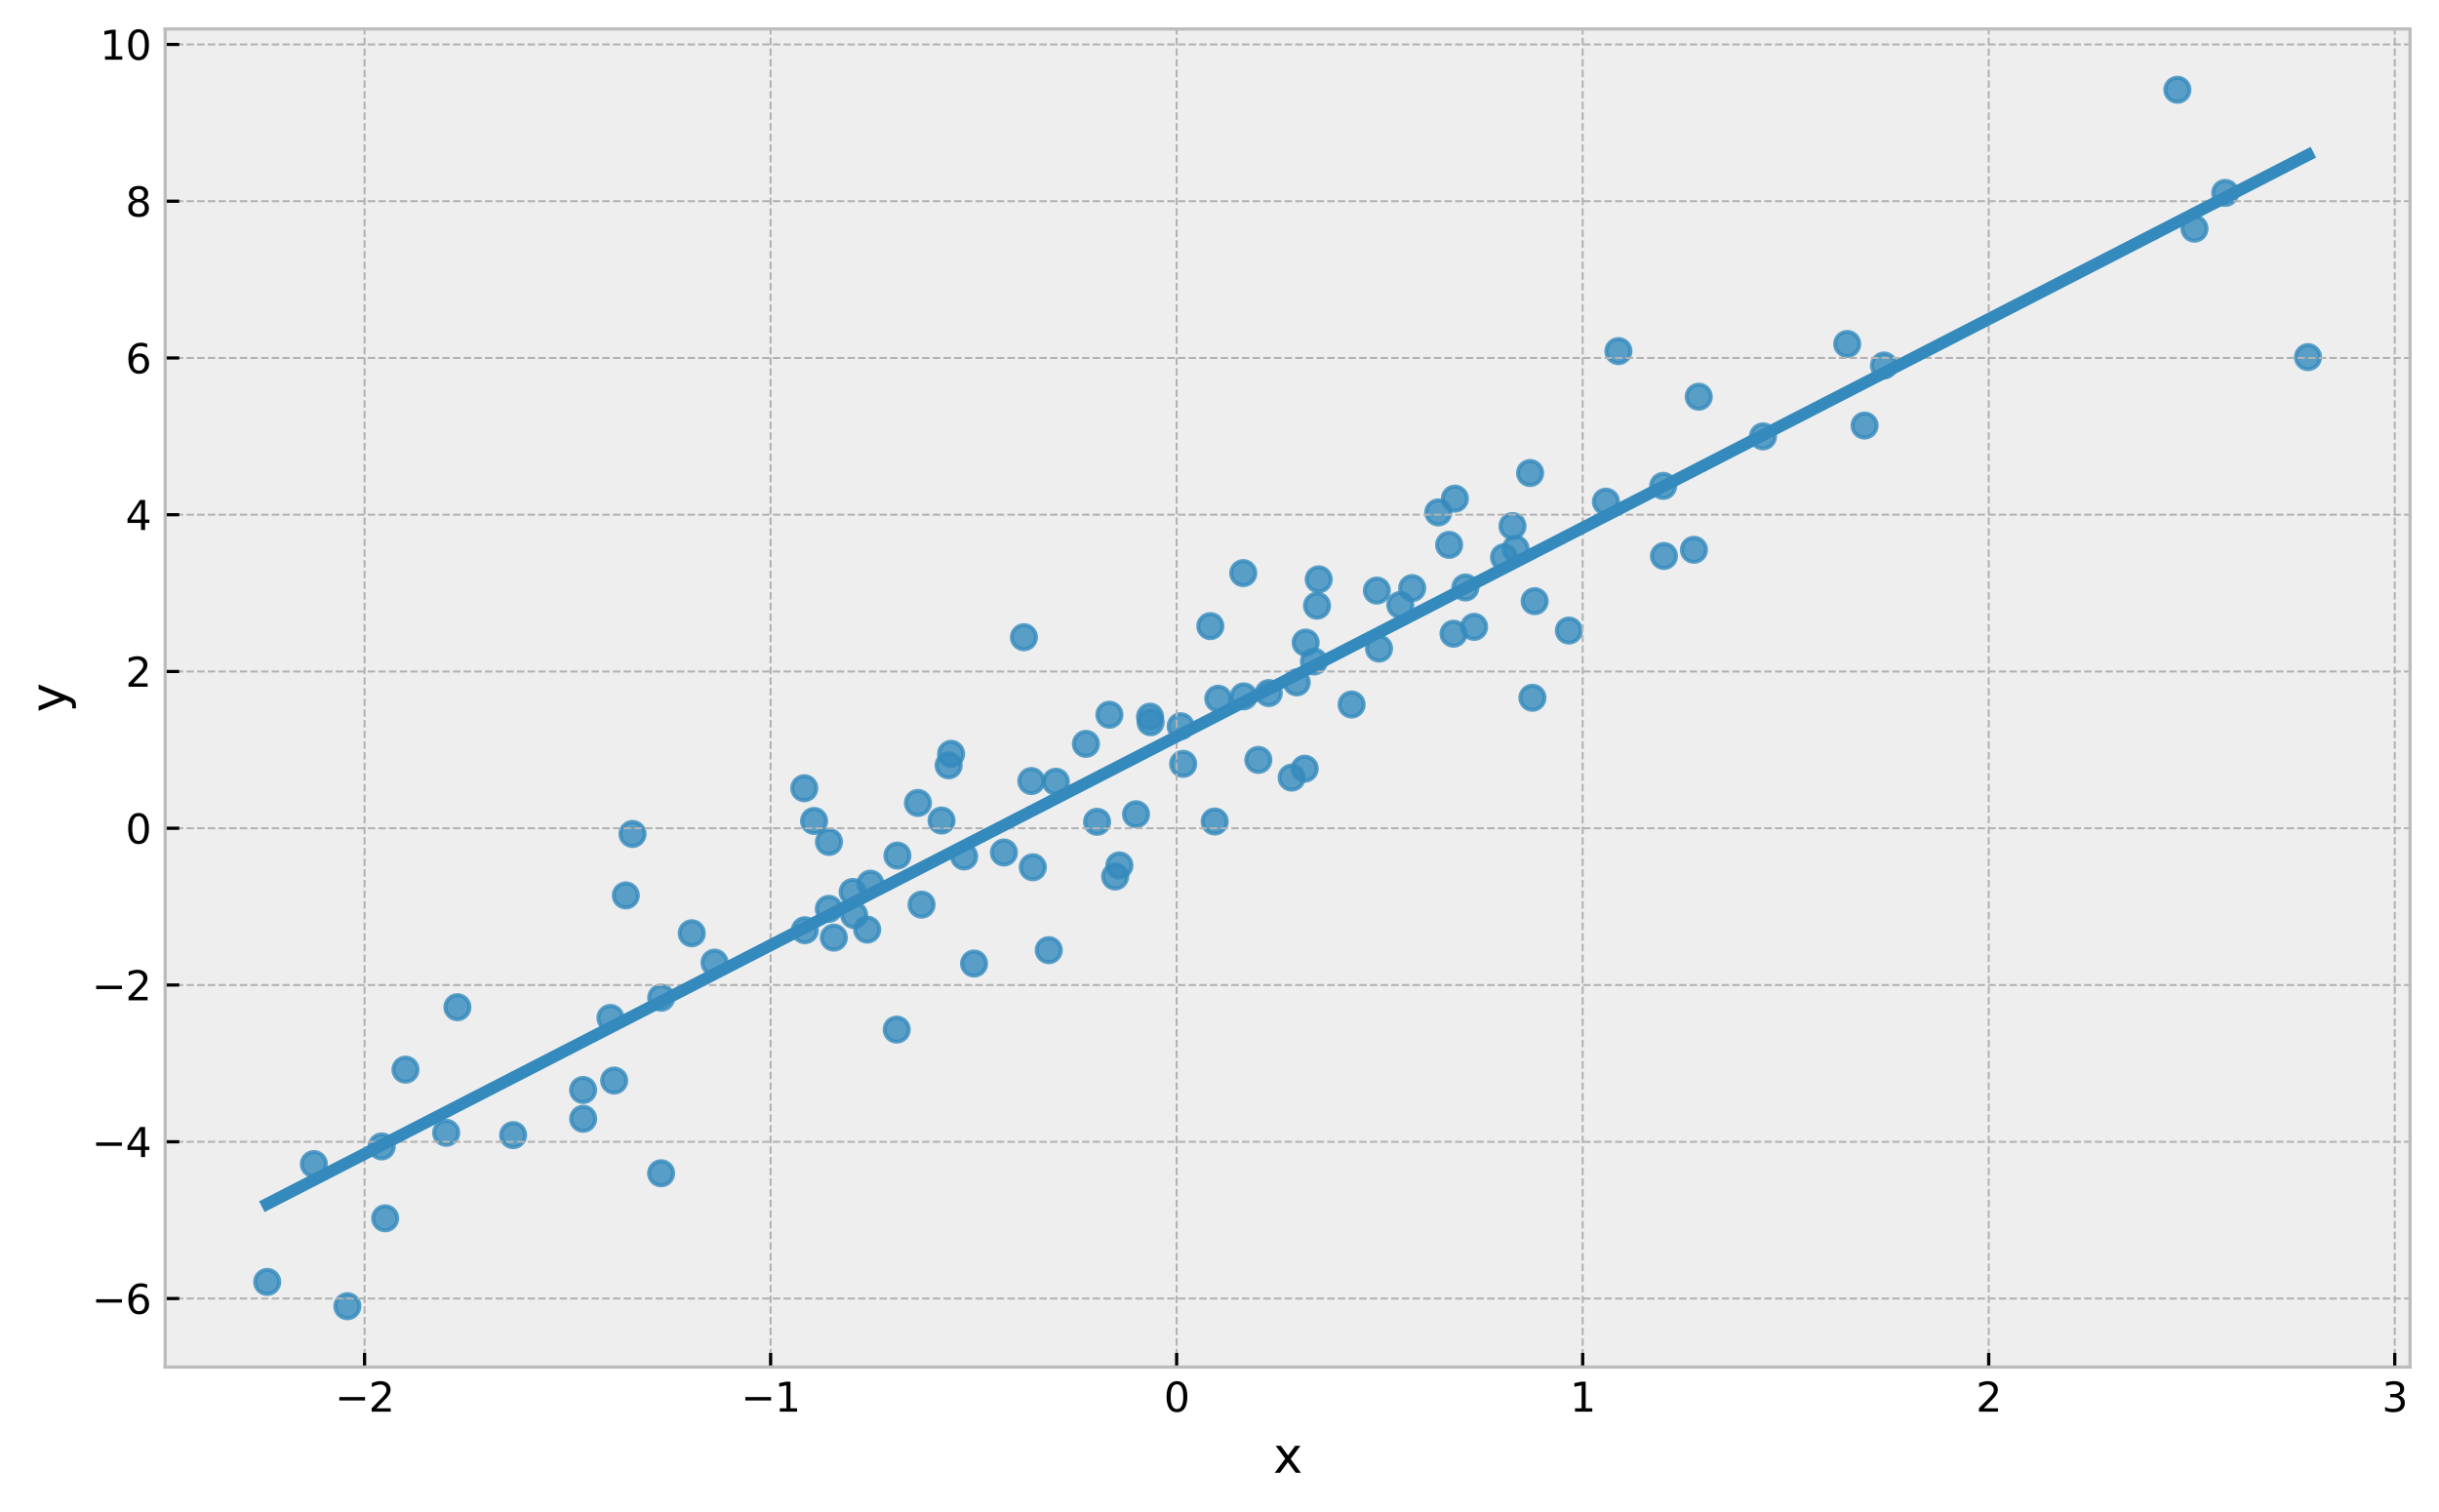 <?xml version="1.0" encoding="utf-8" standalone="no"?>
<!DOCTYPE svg PUBLIC "-//W3C//DTD SVG 1.1//EN"
  "http://www.w3.org/Graphics/SVG/1.1/DTD/svg11.dtd">
<svg xmlns:xlink="http://www.w3.org/1999/xlink" width="606.256pt" height="375.832pt" viewBox="0 0 606.256 375.832" xmlns="http://www.w3.org/2000/svg" version="1.1">
 <defs>
  <style type="text/css">*{stroke-linejoin: round; stroke-linecap: butt}</style>
 </defs>
 <g id="figure_1">
  <g id="patch_1">
   <path d="M 0 375.832 
L 606.256 375.832 
L 606.256 0 
L 0 0 
z
" style="fill: #ffffff"/>
  </g>
  <g id="axes_1">
   <g id="patch_2">
    <path d="M 41.056 339.84 
L 599.056 339.84 
L 599.056 7.2 
L 41.056 7.2 
z
" style="fill: #eeeeee"/>
   </g>
   <g id="PathCollection_1">
    <defs>
     <path id="ma43998b506" d="M 0 3 
C 0.796 3 1.559 2.684 2.121 2.121 
C 2.684 1.559 3 0.796 3 0 
C 3 -0.796 2.684 -1.559 2.121 -2.121 
C 1.559 -2.684 0.796 -3 0 -3 
C -0.796 -3 -1.559 -2.684 -2.121 -2.121 
C -2.684 -1.559 -3 -0.796 -3 0 
C -3 0.796 -2.684 1.559 -2.121 2.121 
C -1.559 2.684 -0.796 3 0 3 
z
" style="stroke: #348abd; stroke-opacity: 0.8"/>
    </defs>
    <g clip-path="url(#p15c957e7c2)">
     <use xlink:href="#ma43998b506" x="361.297" y="157.537" style="fill: #348abd; fill-opacity: 0.8; stroke: #348abd; stroke-opacity: 0.8"/>
     <use xlink:href="#ma43998b506" x="202.347" y="204.087" style="fill: #348abd; fill-opacity: 0.8; stroke: #348abd; stroke-opacity: 0.8"/>
     <use xlink:href="#ma43998b506" x="282.38" y="202.414" style="fill: #348abd; fill-opacity: 0.8; stroke: #348abd; stroke-opacity: 0.8"/>
     <use xlink:href="#ma43998b506" x="100.792" y="265.913" style="fill: #348abd; fill-opacity: 0.8; stroke: #348abd; stroke-opacity: 0.8"/>
     <use xlink:href="#ma43998b506" x="113.693" y="250.389" style="fill: #348abd; fill-opacity: 0.8; stroke: #348abd; stroke-opacity: 0.8"/>
     <use xlink:href="#ma43998b506" x="285.861" y="178.164" style="fill: #348abd; fill-opacity: 0.8; stroke: #348abd; stroke-opacity: 0.8"/>
     <use xlink:href="#ma43998b506" x="239.654" y="212.913" style="fill: #348abd; fill-opacity: 0.8; stroke: #348abd; stroke-opacity: 0.8"/>
     <use xlink:href="#ma43998b506" x="222.89" y="255.954" style="fill: #348abd; fill-opacity: 0.8; stroke: #348abd; stroke-opacity: 0.8"/>
     <use xlink:href="#ma43998b506" x="381.466" y="149.45" style="fill: #348abd; fill-opacity: 0.8; stroke: #348abd; stroke-opacity: 0.8"/>
     <use xlink:href="#ma43998b506" x="200.06" y="231.25" style="fill: #348abd; fill-opacity: 0.8; stroke: #348abd; stroke-opacity: 0.8"/>
     <use xlink:href="#ma43998b506" x="269.922" y="184.92" style="fill: #348abd; fill-opacity: 0.8; stroke: #348abd; stroke-opacity: 0.8"/>
     <use xlink:href="#ma43998b506" x="206.022" y="225.936" style="fill: #348abd; fill-opacity: 0.8; stroke: #348abd; stroke-opacity: 0.8"/>
     <use xlink:href="#ma43998b506" x="357.508" y="127.382" style="fill: #348abd; fill-opacity: 0.8; stroke: #348abd; stroke-opacity: 0.8"/>
     <use xlink:href="#ma43998b506" x="342.243" y="146.818" style="fill: #348abd; fill-opacity: 0.8; stroke: #348abd; stroke-opacity: 0.8"/>
     <use xlink:href="#ma43998b506" x="272.697" y="204.294" style="fill: #348abd; fill-opacity: 0.8; stroke: #348abd; stroke-opacity: 0.8"/>
     <use xlink:href="#ma43998b506" x="155.557" y="222.597" style="fill: #348abd; fill-opacity: 0.8; stroke: #348abd; stroke-opacity: 0.8"/>
     <use xlink:href="#ma43998b506" x="164.331" y="291.668" style="fill: #348abd; fill-opacity: 0.8; stroke: #348abd; stroke-opacity: 0.8"/>
     <use xlink:href="#ma43998b506" x="326.598" y="164.443" style="fill: #348abd; fill-opacity: 0.8; stroke: #348abd; stroke-opacity: 0.8"/>
     <use xlink:href="#ma43998b506" x="278.245" y="215.138" style="fill: #348abd; fill-opacity: 0.8; stroke: #348abd; stroke-opacity: 0.8"/>
     <use xlink:href="#ma43998b506" x="327.788" y="144.024" style="fill: #348abd; fill-opacity: 0.8; stroke: #348abd; stroke-opacity: 0.8"/>
     <use xlink:href="#ma43998b506" x="286.003" y="179.549" style="fill: #348abd; fill-opacity: 0.8; stroke: #348abd; stroke-opacity: 0.8"/>
     <use xlink:href="#ma43998b506" x="321.064" y="193.31" style="fill: #348abd; fill-opacity: 0.8; stroke: #348abd; stroke-opacity: 0.8"/>
     <use xlink:href="#ma43998b506" x="463.478" y="105.794" style="fill: #348abd; fill-opacity: 0.8; stroke: #348abd; stroke-opacity: 0.8"/>
     <use xlink:href="#ma43998b506" x="438.221" y="108.486" style="fill: #348abd; fill-opacity: 0.8; stroke: #348abd; stroke-opacity: 0.8"/>
     <use xlink:href="#ma43998b506" x="573.692" y="88.784" style="fill: #348abd; fill-opacity: 0.8; stroke: #348abd; stroke-opacity: 0.8"/>
     <use xlink:href="#ma43998b506" x="262.452" y="194.334" style="fill: #348abd; fill-opacity: 0.8; stroke: #348abd; stroke-opacity: 0.8"/>
     <use xlink:href="#ma43998b506" x="376.724" y="136.449" style="fill: #348abd; fill-opacity: 0.8; stroke: #348abd; stroke-opacity: 0.8"/>
     <use xlink:href="#ma43998b506" x="95.743" y="302.869" style="fill: #348abd; fill-opacity: 0.8; stroke: #348abd; stroke-opacity: 0.8"/>
     <use xlink:href="#ma43998b506" x="335.967" y="175.142" style="fill: #348abd; fill-opacity: 0.8; stroke: #348abd; stroke-opacity: 0.8"/>
     <use xlink:href="#ma43998b506" x="228.171" y="199.608" style="fill: #348abd; fill-opacity: 0.8; stroke: #348abd; stroke-opacity: 0.8"/>
     <use xlink:href="#ma43998b506" x="421.054" y="136.676" style="fill: #348abd; fill-opacity: 0.8; stroke: #348abd; stroke-opacity: 0.8"/>
     <use xlink:href="#ma43998b506" x="399.181" y="124.714" style="fill: #348abd; fill-opacity: 0.8; stroke: #348abd; stroke-opacity: 0.8"/>
     <use xlink:href="#ma43998b506" x="545.478" y="56.845" style="fill: #348abd; fill-opacity: 0.8; stroke: #348abd; stroke-opacity: 0.8"/>
     <use xlink:href="#ma43998b506" x="216.355" y="219.685" style="fill: #348abd; fill-opacity: 0.8; stroke: #348abd; stroke-opacity: 0.8"/>
     <use xlink:href="#ma43998b506" x="152.66" y="268.627" style="fill: #348abd; fill-opacity: 0.8; stroke: #348abd; stroke-opacity: 0.8"/>
     <use xlink:href="#ma43998b506" x="127.547" y="282.186" style="fill: #348abd; fill-opacity: 0.8; stroke: #348abd; stroke-opacity: 0.8"/>
     <use xlink:href="#ma43998b506" x="234.037" y="203.984" style="fill: #348abd; fill-opacity: 0.8; stroke: #348abd; stroke-opacity: 0.8"/>
     <use xlink:href="#ma43998b506" x="422.252" y="98.618" style="fill: #348abd; fill-opacity: 0.8; stroke: #348abd; stroke-opacity: 0.8"/>
     <use xlink:href="#ma43998b506" x="256.359" y="194.167" style="fill: #348abd; fill-opacity: 0.8; stroke: #348abd; stroke-opacity: 0.8"/>
     <use xlink:href="#ma43998b506" x="277.189" y="217.893" style="fill: #348abd; fill-opacity: 0.8; stroke: #348abd; stroke-opacity: 0.8"/>
     <use xlink:href="#ma43998b506" x="324.314" y="191.095" style="fill: #348abd; fill-opacity: 0.8; stroke: #348abd; stroke-opacity: 0.8"/>
     <use xlink:href="#ma43998b506" x="110.905" y="281.611" style="fill: #348abd; fill-opacity: 0.8; stroke: #348abd; stroke-opacity: 0.8"/>
     <use xlink:href="#ma43998b506" x="94.878" y="284.999" style="fill: #348abd; fill-opacity: 0.8; stroke: #348abd; stroke-opacity: 0.8"/>
     <use xlink:href="#ma43998b506" x="78.018" y="289.382" style="fill: #348abd; fill-opacity: 0.8; stroke: #348abd; stroke-opacity: 0.8"/>
     <use xlink:href="#ma43998b506" x="361.637" y="123.96" style="fill: #348abd; fill-opacity: 0.8; stroke: #348abd; stroke-opacity: 0.8"/>
     <use xlink:href="#ma43998b506" x="389.967" y="156.757" style="fill: #348abd; fill-opacity: 0.8; stroke: #348abd; stroke-opacity: 0.8"/>
     <use xlink:href="#ma43998b506" x="229.074" y="224.889" style="fill: #348abd; fill-opacity: 0.8; stroke: #348abd; stroke-opacity: 0.8"/>
     <use xlink:href="#ma43998b506" x="223.07" y="212.695" style="fill: #348abd; fill-opacity: 0.8; stroke: #348abd; stroke-opacity: 0.8"/>
     <use xlink:href="#ma43998b506" x="211.949" y="221.732" style="fill: #348abd; fill-opacity: 0.8; stroke: #348abd; stroke-opacity: 0.8"/>
     <use xlink:href="#ma43998b506" x="380.333" y="117.593" style="fill: #348abd; fill-opacity: 0.8; stroke: #348abd; stroke-opacity: 0.8"/>
     <use xlink:href="#ma43998b506" x="151.738" y="253.058" style="fill: #348abd; fill-opacity: 0.8; stroke: #348abd; stroke-opacity: 0.8"/>
     <use xlink:href="#ma43998b506" x="301.926" y="204.221" style="fill: #348abd; fill-opacity: 0.8; stroke: #348abd; stroke-opacity: 0.8"/>
     <use xlink:href="#ma43998b506" x="235.798" y="190.266" style="fill: #348abd; fill-opacity: 0.8; stroke: #348abd; stroke-opacity: 0.8"/>
     <use xlink:href="#ma43998b506" x="364.253" y="146.047" style="fill: #348abd; fill-opacity: 0.8; stroke: #348abd; stroke-opacity: 0.8"/>
     <use xlink:href="#ma43998b506" x="249.542" y="211.933" style="fill: #348abd; fill-opacity: 0.8; stroke: #348abd; stroke-opacity: 0.8"/>
     <use xlink:href="#ma43998b506" x="275.768" y="177.677" style="fill: #348abd; fill-opacity: 0.8; stroke: #348abd; stroke-opacity: 0.8"/>
     <use xlink:href="#ma43998b506" x="360.203" y="135.451" style="fill: #348abd; fill-opacity: 0.8; stroke: #348abd; stroke-opacity: 0.8"/>
     <use xlink:href="#ma43998b506" x="342.777" y="161.228" style="fill: #348abd; fill-opacity: 0.8; stroke: #348abd; stroke-opacity: 0.8"/>
     <use xlink:href="#ma43998b506" x="66.42" y="318.679" style="fill: #348abd; fill-opacity: 0.8; stroke: #348abd; stroke-opacity: 0.8"/>
     <use xlink:href="#ma43998b506" x="380.91" y="173.463" style="fill: #348abd; fill-opacity: 0.8; stroke: #348abd; stroke-opacity: 0.8"/>
     <use xlink:href="#ma43998b506" x="236.412" y="187.399" style="fill: #348abd; fill-opacity: 0.8; stroke: #348abd; stroke-opacity: 0.8"/>
     <use xlink:href="#ma43998b506" x="302.828" y="173.7" style="fill: #348abd; fill-opacity: 0.8; stroke: #348abd; stroke-opacity: 0.8"/>
     <use xlink:href="#ma43998b506" x="309.15" y="173.115" style="fill: #348abd; fill-opacity: 0.8; stroke: #348abd; stroke-opacity: 0.8"/>
     <use xlink:href="#ma43998b506" x="366.413" y="155.836" style="fill: #348abd; fill-opacity: 0.8; stroke: #348abd; stroke-opacity: 0.8"/>
     <use xlink:href="#ma43998b506" x="468.3" y="90.87" style="fill: #348abd; fill-opacity: 0.8; stroke: #348abd; stroke-opacity: 0.8"/>
     <use xlink:href="#ma43998b506" x="206.056" y="209.292" style="fill: #348abd; fill-opacity: 0.8; stroke: #348abd; stroke-opacity: 0.8"/>
     <use xlink:href="#ma43998b506" x="373.85" y="138.531" style="fill: #348abd; fill-opacity: 0.8; stroke: #348abd; stroke-opacity: 0.8"/>
     <use xlink:href="#ma43998b506" x="375.96" y="130.777" style="fill: #348abd; fill-opacity: 0.8; stroke: #348abd; stroke-opacity: 0.8"/>
     <use xlink:href="#ma43998b506" x="164.362" y="248.03" style="fill: #348abd; fill-opacity: 0.8; stroke: #348abd; stroke-opacity: 0.8"/>
     <use xlink:href="#ma43998b506" x="402.289" y="87.287" style="fill: #348abd; fill-opacity: 0.8; stroke: #348abd; stroke-opacity: 0.8"/>
     <use xlink:href="#ma43998b506" x="322.32" y="169.644" style="fill: #348abd; fill-opacity: 0.8; stroke: #348abd; stroke-opacity: 0.8"/>
     <use xlink:href="#ma43998b506" x="212.322" y="227.489" style="fill: #348abd; fill-opacity: 0.8; stroke: #348abd; stroke-opacity: 0.8"/>
     <use xlink:href="#ma43998b506" x="351.021" y="146.203" style="fill: #348abd; fill-opacity: 0.8; stroke: #348abd; stroke-opacity: 0.8"/>
     <use xlink:href="#ma43998b506" x="459.158" y="85.503" style="fill: #348abd; fill-opacity: 0.8; stroke: #348abd; stroke-opacity: 0.8"/>
     <use xlink:href="#ma43998b506" x="294.096" y="189.895" style="fill: #348abd; fill-opacity: 0.8; stroke: #348abd; stroke-opacity: 0.8"/>
     <use xlink:href="#ma43998b506" x="256.724" y="215.6" style="fill: #348abd; fill-opacity: 0.8; stroke: #348abd; stroke-opacity: 0.8"/>
     <use xlink:href="#ma43998b506" x="541.226" y="22.32" style="fill: #348abd; fill-opacity: 0.8; stroke: #348abd; stroke-opacity: 0.8"/>
     <use xlink:href="#ma43998b506" x="327.368" y="150.571" style="fill: #348abd; fill-opacity: 0.8; stroke: #348abd; stroke-opacity: 0.8"/>
     <use xlink:href="#ma43998b506" x="177.613" y="239.308" style="fill: #348abd; fill-opacity: 0.8; stroke: #348abd; stroke-opacity: 0.8"/>
     <use xlink:href="#ma43998b506" x="413.603" y="138.216" style="fill: #348abd; fill-opacity: 0.8; stroke: #348abd; stroke-opacity: 0.8"/>
     <use xlink:href="#ma43998b506" x="413.416" y="120.787" style="fill: #348abd; fill-opacity: 0.8; stroke: #348abd; stroke-opacity: 0.8"/>
     <use xlink:href="#ma43998b506" x="199.919" y="195.951" style="fill: #348abd; fill-opacity: 0.8; stroke: #348abd; stroke-opacity: 0.8"/>
     <use xlink:href="#ma43998b506" x="144.941" y="270.969" style="fill: #348abd; fill-opacity: 0.8; stroke: #348abd; stroke-opacity: 0.8"/>
     <use xlink:href="#ma43998b506" x="260.687" y="236.21" style="fill: #348abd; fill-opacity: 0.8; stroke: #348abd; stroke-opacity: 0.8"/>
     <use xlink:href="#ma43998b506" x="254.513" y="158.406" style="fill: #348abd; fill-opacity: 0.8; stroke: #348abd; stroke-opacity: 0.8"/>
     <use xlink:href="#ma43998b506" x="171.95" y="232.004" style="fill: #348abd; fill-opacity: 0.8; stroke: #348abd; stroke-opacity: 0.8"/>
     <use xlink:href="#ma43998b506" x="312.783" y="188.91" style="fill: #348abd; fill-opacity: 0.8; stroke: #348abd; stroke-opacity: 0.8"/>
     <use xlink:href="#ma43998b506" x="207.261" y="233.089" style="fill: #348abd; fill-opacity: 0.8; stroke: #348abd; stroke-opacity: 0.8"/>
     <use xlink:href="#ma43998b506" x="553.12" y="47.957" style="fill: #348abd; fill-opacity: 0.8; stroke: #348abd; stroke-opacity: 0.8"/>
     <use xlink:href="#ma43998b506" x="215.562" y="231.099" style="fill: #348abd; fill-opacity: 0.8; stroke: #348abd; stroke-opacity: 0.8"/>
     <use xlink:href="#ma43998b506" x="315.374" y="172.299" style="fill: #348abd; fill-opacity: 0.8; stroke: #348abd; stroke-opacity: 0.8"/>
     <use xlink:href="#ma43998b506" x="86.341" y="324.72" style="fill: #348abd; fill-opacity: 0.8; stroke: #348abd; stroke-opacity: 0.8"/>
     <use xlink:href="#ma43998b506" x="144.96" y="278.123" style="fill: #348abd; fill-opacity: 0.8; stroke: #348abd; stroke-opacity: 0.8"/>
     <use xlink:href="#ma43998b506" x="157.225" y="207.323" style="fill: #348abd; fill-opacity: 0.8; stroke: #348abd; stroke-opacity: 0.8"/>
     <use xlink:href="#ma43998b506" x="324.543" y="159.742" style="fill: #348abd; fill-opacity: 0.8; stroke: #348abd; stroke-opacity: 0.8"/>
     <use xlink:href="#ma43998b506" x="242.118" y="239.537" style="fill: #348abd; fill-opacity: 0.8; stroke: #348abd; stroke-opacity: 0.8"/>
     <use xlink:href="#ma43998b506" x="309.032" y="142.473" style="fill: #348abd; fill-opacity: 0.8; stroke: #348abd; stroke-opacity: 0.8"/>
     <use xlink:href="#ma43998b506" x="300.851" y="155.652" style="fill: #348abd; fill-opacity: 0.8; stroke: #348abd; stroke-opacity: 0.8"/>
     <use xlink:href="#ma43998b506" x="293.484" y="180.54" style="fill: #348abd; fill-opacity: 0.8; stroke: #348abd; stroke-opacity: 0.8"/>
     <use xlink:href="#ma43998b506" x="348.071" y="150.397" style="fill: #348abd; fill-opacity: 0.8; stroke: #348abd; stroke-opacity: 0.8"/>
    </g>
   </g>
   <g id="matplotlib.axis_1">
    <g id="xtick_1">
     <g id="line2d_1">
      <path d="M 90.623 339.84 
L 90.623 7.2 
" clip-path="url(#p15c957e7c2)" style="fill: none; stroke-dasharray: 1.85,0.8; stroke-dashoffset: 0; stroke: #b2b2b2; stroke-width: 0.5"/>
     </g>
     <g id="line2d_2">
      <defs>
       <path id="m71a1604584" d="M 0 0 
L 0 -3.5 
" style="stroke: #000000; stroke-width: 0.8"/>
      </defs>
      <g>
       <use xlink:href="#m71a1604584" x="90.623" y="339.84" style="stroke: #000000; stroke-width: 0.8"/>
      </g>
     </g>
     <g id="text_1">
      <!-- −2 -->
      <g transform="translate(83.252 350.938) scale(0.1 -0.1)">
       <defs>
        <path id="DejaVuSans-2212" d="M 678 2272 
L 4684 2272 
L 4684 1741 
L 678 1741 
L 678 2272 
z
" transform="scale(0.016)"/>
        <path id="DejaVuSans-32" d="M 1228 531 
L 3431 531 
L 3431 0 
L 469 0 
L 469 531 
Q 828 903 1448 1529 
Q 2069 2156 2228 2338 
Q 2531 2678 2651 2914 
Q 2772 3150 2772 3378 
Q 2772 3750 2511 3984 
Q 2250 4219 1831 4219 
Q 1534 4219 1204 4116 
Q 875 4013 500 3803 
L 500 4441 
Q 881 4594 1212 4672 
Q 1544 4750 1819 4750 
Q 2544 4750 2975 4387 
Q 3406 4025 3406 3419 
Q 3406 3131 3298 2873 
Q 3191 2616 2906 2266 
Q 2828 2175 2409 1742 
Q 1991 1309 1228 531 
z
" transform="scale(0.016)"/>
       </defs>
       <use xlink:href="#DejaVuSans-2212"/>
       <use xlink:href="#DejaVuSans-32" x="83.789"/>
      </g>
     </g>
    </g>
    <g id="xtick_2">
     <g id="line2d_3">
      <path d="M 191.55 339.84 
L 191.55 7.2 
" clip-path="url(#p15c957e7c2)" style="fill: none; stroke-dasharray: 1.85,0.8; stroke-dashoffset: 0; stroke: #b2b2b2; stroke-width: 0.5"/>
     </g>
     <g id="line2d_4">
      <g>
       <use xlink:href="#m71a1604584" x="191.55" y="339.84" style="stroke: #000000; stroke-width: 0.8"/>
      </g>
     </g>
     <g id="text_2">
      <!-- −1 -->
      <g transform="translate(184.179 350.938) scale(0.1 -0.1)">
       <defs>
        <path id="DejaVuSans-31" d="M 794 531 
L 1825 531 
L 1825 4091 
L 703 3866 
L 703 4441 
L 1819 4666 
L 2450 4666 
L 2450 531 
L 3481 531 
L 3481 0 
L 794 0 
L 794 531 
z
" transform="scale(0.016)"/>
       </defs>
       <use xlink:href="#DejaVuSans-2212"/>
       <use xlink:href="#DejaVuSans-31" x="83.789"/>
      </g>
     </g>
    </g>
    <g id="xtick_3">
     <g id="line2d_5">
      <path d="M 292.476 339.84 
L 292.476 7.2 
" clip-path="url(#p15c957e7c2)" style="fill: none; stroke-dasharray: 1.85,0.8; stroke-dashoffset: 0; stroke: #b2b2b2; stroke-width: 0.5"/>
     </g>
     <g id="line2d_6">
      <g>
       <use xlink:href="#m71a1604584" x="292.476" y="339.84" style="stroke: #000000; stroke-width: 0.8"/>
      </g>
     </g>
     <g id="text_3">
      <!-- 0 -->
      <g transform="translate(289.295 350.938) scale(0.1 -0.1)">
       <defs>
        <path id="DejaVuSans-30" d="M 2034 4250 
Q 1547 4250 1301 3770 
Q 1056 3291 1056 2328 
Q 1056 1369 1301 889 
Q 1547 409 2034 409 
Q 2525 409 2770 889 
Q 3016 1369 3016 2328 
Q 3016 3291 2770 3770 
Q 2525 4250 2034 4250 
z
M 2034 4750 
Q 2819 4750 3233 4129 
Q 3647 3509 3647 2328 
Q 3647 1150 3233 529 
Q 2819 -91 2034 -91 
Q 1250 -91 836 529 
Q 422 1150 422 2328 
Q 422 3509 836 4129 
Q 1250 4750 2034 4750 
z
" transform="scale(0.016)"/>
       </defs>
       <use xlink:href="#DejaVuSans-30"/>
      </g>
     </g>
    </g>
    <g id="xtick_4">
     <g id="line2d_7">
      <path d="M 393.403 339.84 
L 393.403 7.2 
" clip-path="url(#p15c957e7c2)" style="fill: none; stroke-dasharray: 1.85,0.8; stroke-dashoffset: 0; stroke: #b2b2b2; stroke-width: 0.5"/>
     </g>
     <g id="line2d_8">
      <g>
       <use xlink:href="#m71a1604584" x="393.403" y="339.84" style="stroke: #000000; stroke-width: 0.8"/>
      </g>
     </g>
     <g id="text_4">
      <!-- 1 -->
      <g transform="translate(390.222 350.938) scale(0.1 -0.1)">
       <use xlink:href="#DejaVuSans-31"/>
      </g>
     </g>
    </g>
    <g id="xtick_5">
     <g id="line2d_9">
      <path d="M 494.33 339.84 
L 494.33 7.2 
" clip-path="url(#p15c957e7c2)" style="fill: none; stroke-dasharray: 1.85,0.8; stroke-dashoffset: 0; stroke: #b2b2b2; stroke-width: 0.5"/>
     </g>
     <g id="line2d_10">
      <g>
       <use xlink:href="#m71a1604584" x="494.33" y="339.84" style="stroke: #000000; stroke-width: 0.8"/>
      </g>
     </g>
     <g id="text_5">
      <!-- 2 -->
      <g transform="translate(491.149 350.938) scale(0.1 -0.1)">
       <use xlink:href="#DejaVuSans-32"/>
      </g>
     </g>
    </g>
    <g id="xtick_6">
     <g id="line2d_11">
      <path d="M 595.257 339.84 
L 595.257 7.2 
" clip-path="url(#p15c957e7c2)" style="fill: none; stroke-dasharray: 1.85,0.8; stroke-dashoffset: 0; stroke: #b2b2b2; stroke-width: 0.5"/>
     </g>
     <g id="line2d_12">
      <g>
       <use xlink:href="#m71a1604584" x="595.257" y="339.84" style="stroke: #000000; stroke-width: 0.8"/>
      </g>
     </g>
     <g id="text_6">
      <!-- 3 -->
      <g transform="translate(592.076 350.938) scale(0.1 -0.1)">
       <defs>
        <path id="DejaVuSans-33" d="M 2597 2516 
Q 3050 2419 3304 2112 
Q 3559 1806 3559 1356 
Q 3559 666 3084 287 
Q 2609 -91 1734 -91 
Q 1441 -91 1130 -33 
Q 819 25 488 141 
L 488 750 
Q 750 597 1062 519 
Q 1375 441 1716 441 
Q 2309 441 2620 675 
Q 2931 909 2931 1356 
Q 2931 1769 2642 2001 
Q 2353 2234 1838 2234 
L 1294 2234 
L 1294 2753 
L 1863 2753 
Q 2328 2753 2575 2939 
Q 2822 3125 2822 3475 
Q 2822 3834 2567 4026 
Q 2313 4219 1838 4219 
Q 1578 4219 1281 4162 
Q 984 4106 628 3988 
L 628 4550 
Q 988 4650 1302 4700 
Q 1616 4750 1894 4750 
Q 2613 4750 3031 4423 
Q 3450 4097 3450 3541 
Q 3450 3153 3228 2886 
Q 3006 2619 2597 2516 
z
" transform="scale(0.016)"/>
       </defs>
       <use xlink:href="#DejaVuSans-33"/>
      </g>
     </g>
    </g>
    <g id="text_7">
     <!-- x -->
     <g transform="translate(316.505 366.136) scale(0.12 -0.12)">
      <defs>
       <path id="DejaVuSans-78" d="M 3513 3500 
L 2247 1797 
L 3578 0 
L 2900 0 
L 1881 1375 
L 863 0 
L 184 0 
L 1544 1831 
L 300 3500 
L 978 3500 
L 1906 2253 
L 2834 3500 
L 3513 3500 
z
" transform="scale(0.016)"/>
      </defs>
      <use xlink:href="#DejaVuSans-78"/>
     </g>
    </g>
   </g>
   <g id="matplotlib.axis_2">
    <g id="ytick_1">
     <g id="line2d_13">
      <path d="M 41.056 322.813 
L 599.056 322.813 
" clip-path="url(#p15c957e7c2)" style="fill: none; stroke-dasharray: 1.85,0.8; stroke-dashoffset: 0; stroke: #b2b2b2; stroke-width: 0.5"/>
     </g>
     <g id="line2d_14">
      <defs>
       <path id="mb7f89e83a2" d="M 0 0 
L 3.5 0 
" style="stroke: #000000; stroke-width: 0.8"/>
      </defs>
      <g>
       <use xlink:href="#mb7f89e83a2" x="41.056" y="322.813" style="stroke: #000000; stroke-width: 0.8"/>
      </g>
     </g>
     <g id="text_8">
      <!-- −6 -->
      <g transform="translate(22.814 326.612) scale(0.1 -0.1)">
       <defs>
        <path id="DejaVuSans-36" d="M 2113 2584 
Q 1688 2584 1439 2293 
Q 1191 2003 1191 1497 
Q 1191 994 1439 701 
Q 1688 409 2113 409 
Q 2538 409 2786 701 
Q 3034 994 3034 1497 
Q 3034 2003 2786 2293 
Q 2538 2584 2113 2584 
z
M 3366 4563 
L 3366 3988 
Q 3128 4100 2886 4159 
Q 2644 4219 2406 4219 
Q 1781 4219 1451 3797 
Q 1122 3375 1075 2522 
Q 1259 2794 1537 2939 
Q 1816 3084 2150 3084 
Q 2853 3084 3261 2657 
Q 3669 2231 3669 1497 
Q 3669 778 3244 343 
Q 2819 -91 2113 -91 
Q 1303 -91 875 529 
Q 447 1150 447 2328 
Q 447 3434 972 4092 
Q 1497 4750 2381 4750 
Q 2619 4750 2861 4703 
Q 3103 4656 3366 4563 
z
" transform="scale(0.016)"/>
       </defs>
       <use xlink:href="#DejaVuSans-2212"/>
       <use xlink:href="#DejaVuSans-36" x="83.789"/>
      </g>
     </g>
    </g>
    <g id="ytick_2">
     <g id="line2d_15">
      <path d="M 41.056 283.842 
L 599.056 283.842 
" clip-path="url(#p15c957e7c2)" style="fill: none; stroke-dasharray: 1.85,0.8; stroke-dashoffset: 0; stroke: #b2b2b2; stroke-width: 0.5"/>
     </g>
     <g id="line2d_16">
      <g>
       <use xlink:href="#mb7f89e83a2" x="41.056" y="283.842" style="stroke: #000000; stroke-width: 0.8"/>
      </g>
     </g>
     <g id="text_9">
      <!-- −4 -->
      <g transform="translate(22.814 287.642) scale(0.1 -0.1)">
       <defs>
        <path id="DejaVuSans-34" d="M 2419 4116 
L 825 1625 
L 2419 1625 
L 2419 4116 
z
M 2253 4666 
L 3047 4666 
L 3047 1625 
L 3713 1625 
L 3713 1100 
L 3047 1100 
L 3047 0 
L 2419 0 
L 2419 1100 
L 313 1100 
L 313 1709 
L 2253 4666 
z
" transform="scale(0.016)"/>
       </defs>
       <use xlink:href="#DejaVuSans-2212"/>
       <use xlink:href="#DejaVuSans-34" x="83.789"/>
      </g>
     </g>
    </g>
    <g id="ytick_3">
     <g id="line2d_17">
      <path d="M 41.056 244.872 
L 599.056 244.872 
" clip-path="url(#p15c957e7c2)" style="fill: none; stroke-dasharray: 1.85,0.8; stroke-dashoffset: 0; stroke: #b2b2b2; stroke-width: 0.5"/>
     </g>
     <g id="line2d_18">
      <g>
       <use xlink:href="#mb7f89e83a2" x="41.056" y="244.872" style="stroke: #000000; stroke-width: 0.8"/>
      </g>
     </g>
     <g id="text_10">
      <!-- −2 -->
      <g transform="translate(22.814 248.671) scale(0.1 -0.1)">
       <use xlink:href="#DejaVuSans-2212"/>
       <use xlink:href="#DejaVuSans-32" x="83.789"/>
      </g>
     </g>
    </g>
    <g id="ytick_4">
     <g id="line2d_19">
      <path d="M 41.056 205.901 
L 599.056 205.901 
" clip-path="url(#p15c957e7c2)" style="fill: none; stroke-dasharray: 1.85,0.8; stroke-dashoffset: 0; stroke: #b2b2b2; stroke-width: 0.5"/>
     </g>
     <g id="line2d_20">
      <g>
       <use xlink:href="#mb7f89e83a2" x="41.056" y="205.901" style="stroke: #000000; stroke-width: 0.8"/>
      </g>
     </g>
     <g id="text_11">
      <!-- 0 -->
      <g transform="translate(31.193 209.7) scale(0.1 -0.1)">
       <use xlink:href="#DejaVuSans-30"/>
      </g>
     </g>
    </g>
    <g id="ytick_5">
     <g id="line2d_21">
      <path d="M 41.056 166.93 
L 599.056 166.93 
" clip-path="url(#p15c957e7c2)" style="fill: none; stroke-dasharray: 1.85,0.8; stroke-dashoffset: 0; stroke: #b2b2b2; stroke-width: 0.5"/>
     </g>
     <g id="line2d_22">
      <g>
       <use xlink:href="#mb7f89e83a2" x="41.056" y="166.93" style="stroke: #000000; stroke-width: 0.8"/>
      </g>
     </g>
     <g id="text_12">
      <!-- 2 -->
      <g transform="translate(31.193 170.729) scale(0.1 -0.1)">
       <use xlink:href="#DejaVuSans-32"/>
      </g>
     </g>
    </g>
    <g id="ytick_6">
     <g id="line2d_23">
      <path d="M 41.056 127.959 
L 599.056 127.959 
" clip-path="url(#p15c957e7c2)" style="fill: none; stroke-dasharray: 1.85,0.8; stroke-dashoffset: 0; stroke: #b2b2b2; stroke-width: 0.5"/>
     </g>
     <g id="line2d_24">
      <g>
       <use xlink:href="#mb7f89e83a2" x="41.056" y="127.959" style="stroke: #000000; stroke-width: 0.8"/>
      </g>
     </g>
     <g id="text_13">
      <!-- 4 -->
      <g transform="translate(31.193 131.759) scale(0.1 -0.1)">
       <use xlink:href="#DejaVuSans-34"/>
      </g>
     </g>
    </g>
    <g id="ytick_7">
     <g id="line2d_25">
      <path d="M 41.056 88.989 
L 599.056 88.989 
" clip-path="url(#p15c957e7c2)" style="fill: none; stroke-dasharray: 1.85,0.8; stroke-dashoffset: 0; stroke: #b2b2b2; stroke-width: 0.5"/>
     </g>
     <g id="line2d_26">
      <g>
       <use xlink:href="#mb7f89e83a2" x="41.056" y="88.989" style="stroke: #000000; stroke-width: 0.8"/>
      </g>
     </g>
     <g id="text_14">
      <!-- 6 -->
      <g transform="translate(31.193 92.788) scale(0.1 -0.1)">
       <use xlink:href="#DejaVuSans-36"/>
      </g>
     </g>
    </g>
    <g id="ytick_8">
     <g id="line2d_27">
      <path d="M 41.056 50.018 
L 599.056 50.018 
" clip-path="url(#p15c957e7c2)" style="fill: none; stroke-dasharray: 1.85,0.8; stroke-dashoffset: 0; stroke: #b2b2b2; stroke-width: 0.5"/>
     </g>
     <g id="line2d_28">
      <g>
       <use xlink:href="#mb7f89e83a2" x="41.056" y="50.018" style="stroke: #000000; stroke-width: 0.8"/>
      </g>
     </g>
     <g id="text_15">
      <!-- 8 -->
      <g transform="translate(31.193 53.817) scale(0.1 -0.1)">
       <defs>
        <path id="DejaVuSans-38" d="M 2034 2216 
Q 1584 2216 1326 1975 
Q 1069 1734 1069 1313 
Q 1069 891 1326 650 
Q 1584 409 2034 409 
Q 2484 409 2743 651 
Q 3003 894 3003 1313 
Q 3003 1734 2745 1975 
Q 2488 2216 2034 2216 
z
M 1403 2484 
Q 997 2584 770 2862 
Q 544 3141 544 3541 
Q 544 4100 942 4425 
Q 1341 4750 2034 4750 
Q 2731 4750 3128 4425 
Q 3525 4100 3525 3541 
Q 3525 3141 3298 2862 
Q 3072 2584 2669 2484 
Q 3125 2378 3379 2068 
Q 3634 1759 3634 1313 
Q 3634 634 3220 271 
Q 2806 -91 2034 -91 
Q 1263 -91 848 271 
Q 434 634 434 1313 
Q 434 1759 690 2068 
Q 947 2378 1403 2484 
z
M 1172 3481 
Q 1172 3119 1398 2916 
Q 1625 2713 2034 2713 
Q 2441 2713 2670 2916 
Q 2900 3119 2900 3481 
Q 2900 3844 2670 4047 
Q 2441 4250 2034 4250 
Q 1625 4250 1398 4047 
Q 1172 3844 1172 3481 
z
" transform="scale(0.016)"/>
       </defs>
       <use xlink:href="#DejaVuSans-38"/>
      </g>
     </g>
    </g>
    <g id="ytick_9">
     <g id="line2d_29">
      <path d="M 41.056 11.047 
L 599.056 11.047 
" clip-path="url(#p15c957e7c2)" style="fill: none; stroke-dasharray: 1.85,0.8; stroke-dashoffset: 0; stroke: #b2b2b2; stroke-width: 0.5"/>
     </g>
     <g id="line2d_30">
      <g>
       <use xlink:href="#mb7f89e83a2" x="41.056" y="11.047" style="stroke: #000000; stroke-width: 0.8"/>
      </g>
     </g>
     <g id="text_16">
      <!-- 10 -->
      <g transform="translate(24.831 14.846) scale(0.1 -0.1)">
       <use xlink:href="#DejaVuSans-31"/>
       <use xlink:href="#DejaVuSans-30" x="63.623"/>
      </g>
     </g>
    </g>
    <g id="text_17">
     <!-- y -->
     <g transform="translate(16.318 177.071) rotate(-90) scale(0.12 -0.12)">
      <defs>
       <path id="DejaVuSans-79" d="M 2059 -325 
Q 1816 -950 1584 -1140 
Q 1353 -1331 966 -1331 
L 506 -1331 
L 506 -850 
L 844 -850 
Q 1081 -850 1212 -737 
Q 1344 -625 1503 -206 
L 1606 56 
L 191 3500 
L 800 3500 
L 1894 763 
L 2988 3500 
L 3597 3500 
L 2059 -325 
z
" transform="scale(0.016)"/>
      </defs>
      <use xlink:href="#DejaVuSans-79"/>
     </g>
    </g>
   </g>
   <g id="line2d_31">
    <path d="M 66.42 299.297 
L 71.544 296.663 
L 76.668 294.029 
L 81.791 291.395 
L 86.915 288.761 
L 92.039 286.127 
L 97.163 283.493 
L 102.287 280.858 
L 107.411 278.224 
L 112.535 275.59 
L 117.659 272.956 
L 122.783 270.322 
L 127.907 267.688 
L 133.031 265.054 
L 138.155 262.42 
L 143.279 259.786 
L 148.403 257.151 
L 153.527 254.517 
L 158.651 251.883 
L 163.775 249.249 
L 168.899 246.615 
L 174.023 243.981 
L 179.147 241.347 
L 184.271 238.713 
L 189.395 236.079 
L 194.519 233.444 
L 199.643 230.81 
L 204.767 228.176 
L 209.891 225.542 
L 215.015 222.908 
L 220.139 220.274 
L 225.263 217.64 
L 230.387 215.006 
L 235.51 212.372 
L 240.634 209.737 
L 245.758 207.103 
L 250.882 204.469 
L 256.006 201.835 
L 261.13 199.201 
L 266.254 196.567 
L 271.378 193.933 
L 276.502 191.299 
L 281.626 188.665 
L 286.75 186.03 
L 291.874 183.396 
L 296.998 180.762 
L 302.122 178.128 
L 307.246 175.494 
L 312.37 172.86 
L 317.494 170.226 
L 322.618 167.592 
L 327.742 164.958 
L 332.866 162.323 
L 337.99 159.689 
L 343.114 157.055 
L 348.238 154.421 
L 353.362 151.787 
L 358.486 149.153 
L 363.61 146.519 
L 368.734 143.885 
L 373.858 141.251 
L 378.982 138.616 
L 384.106 135.982 
L 389.229 133.348 
L 394.353 130.714 
L 399.477 128.08 
L 404.601 125.446 
L 409.725 122.812 
L 414.849 120.178 
L 419.973 117.544 
L 425.097 114.91 
L 430.221 112.275 
L 435.345 109.641 
L 440.469 107.007 
L 445.593 104.373 
L 450.717 101.739 
L 455.841 99.105 
L 460.965 96.471 
L 466.089 93.837 
L 471.213 91.203 
L 476.337 88.568 
L 481.461 85.934 
L 486.585 83.3 
L 491.709 80.666 
L 496.833 78.032 
L 501.957 75.398 
L 507.081 72.764 
L 512.205 70.13 
L 517.329 67.496 
L 522.453 64.861 
L 527.577 62.227 
L 532.701 59.593 
L 537.825 56.959 
L 542.948 54.325 
L 548.072 51.691 
L 553.196 49.057 
L 558.32 46.423 
L 563.444 43.789 
L 568.568 41.154 
L 573.692 38.52 
" clip-path="url(#p15c957e7c2)" style="fill: none; stroke: #348abd; stroke-width: 3; stroke-linecap: square"/>
   </g>
   <g id="patch_3">
    <path d="M 41.056 339.84 
L 41.056 7.2 
" style="fill: none; stroke: #bcbcbc; stroke-width: 0.8; stroke-linejoin: miter; stroke-linecap: square"/>
   </g>
   <g id="patch_4">
    <path d="M 599.056 339.84 
L 599.056 7.2 
" style="fill: none; stroke: #bcbcbc; stroke-width: 0.8; stroke-linejoin: miter; stroke-linecap: square"/>
   </g>
   <g id="patch_5">
    <path d="M 41.056 339.84 
L 599.056 339.84 
" style="fill: none; stroke: #bcbcbc; stroke-width: 0.8; stroke-linejoin: miter; stroke-linecap: square"/>
   </g>
   <g id="patch_6">
    <path d="M 41.056 7.2 
L 599.056 7.2 
" style="fill: none; stroke: #bcbcbc; stroke-width: 0.8; stroke-linejoin: miter; stroke-linecap: square"/>
   </g>
  </g>
 </g>
 <defs>
  <clipPath id="p15c957e7c2">
   <rect x="41.056" y="7.2" width="558" height="332.64"/>
  </clipPath>
 </defs>
</svg>